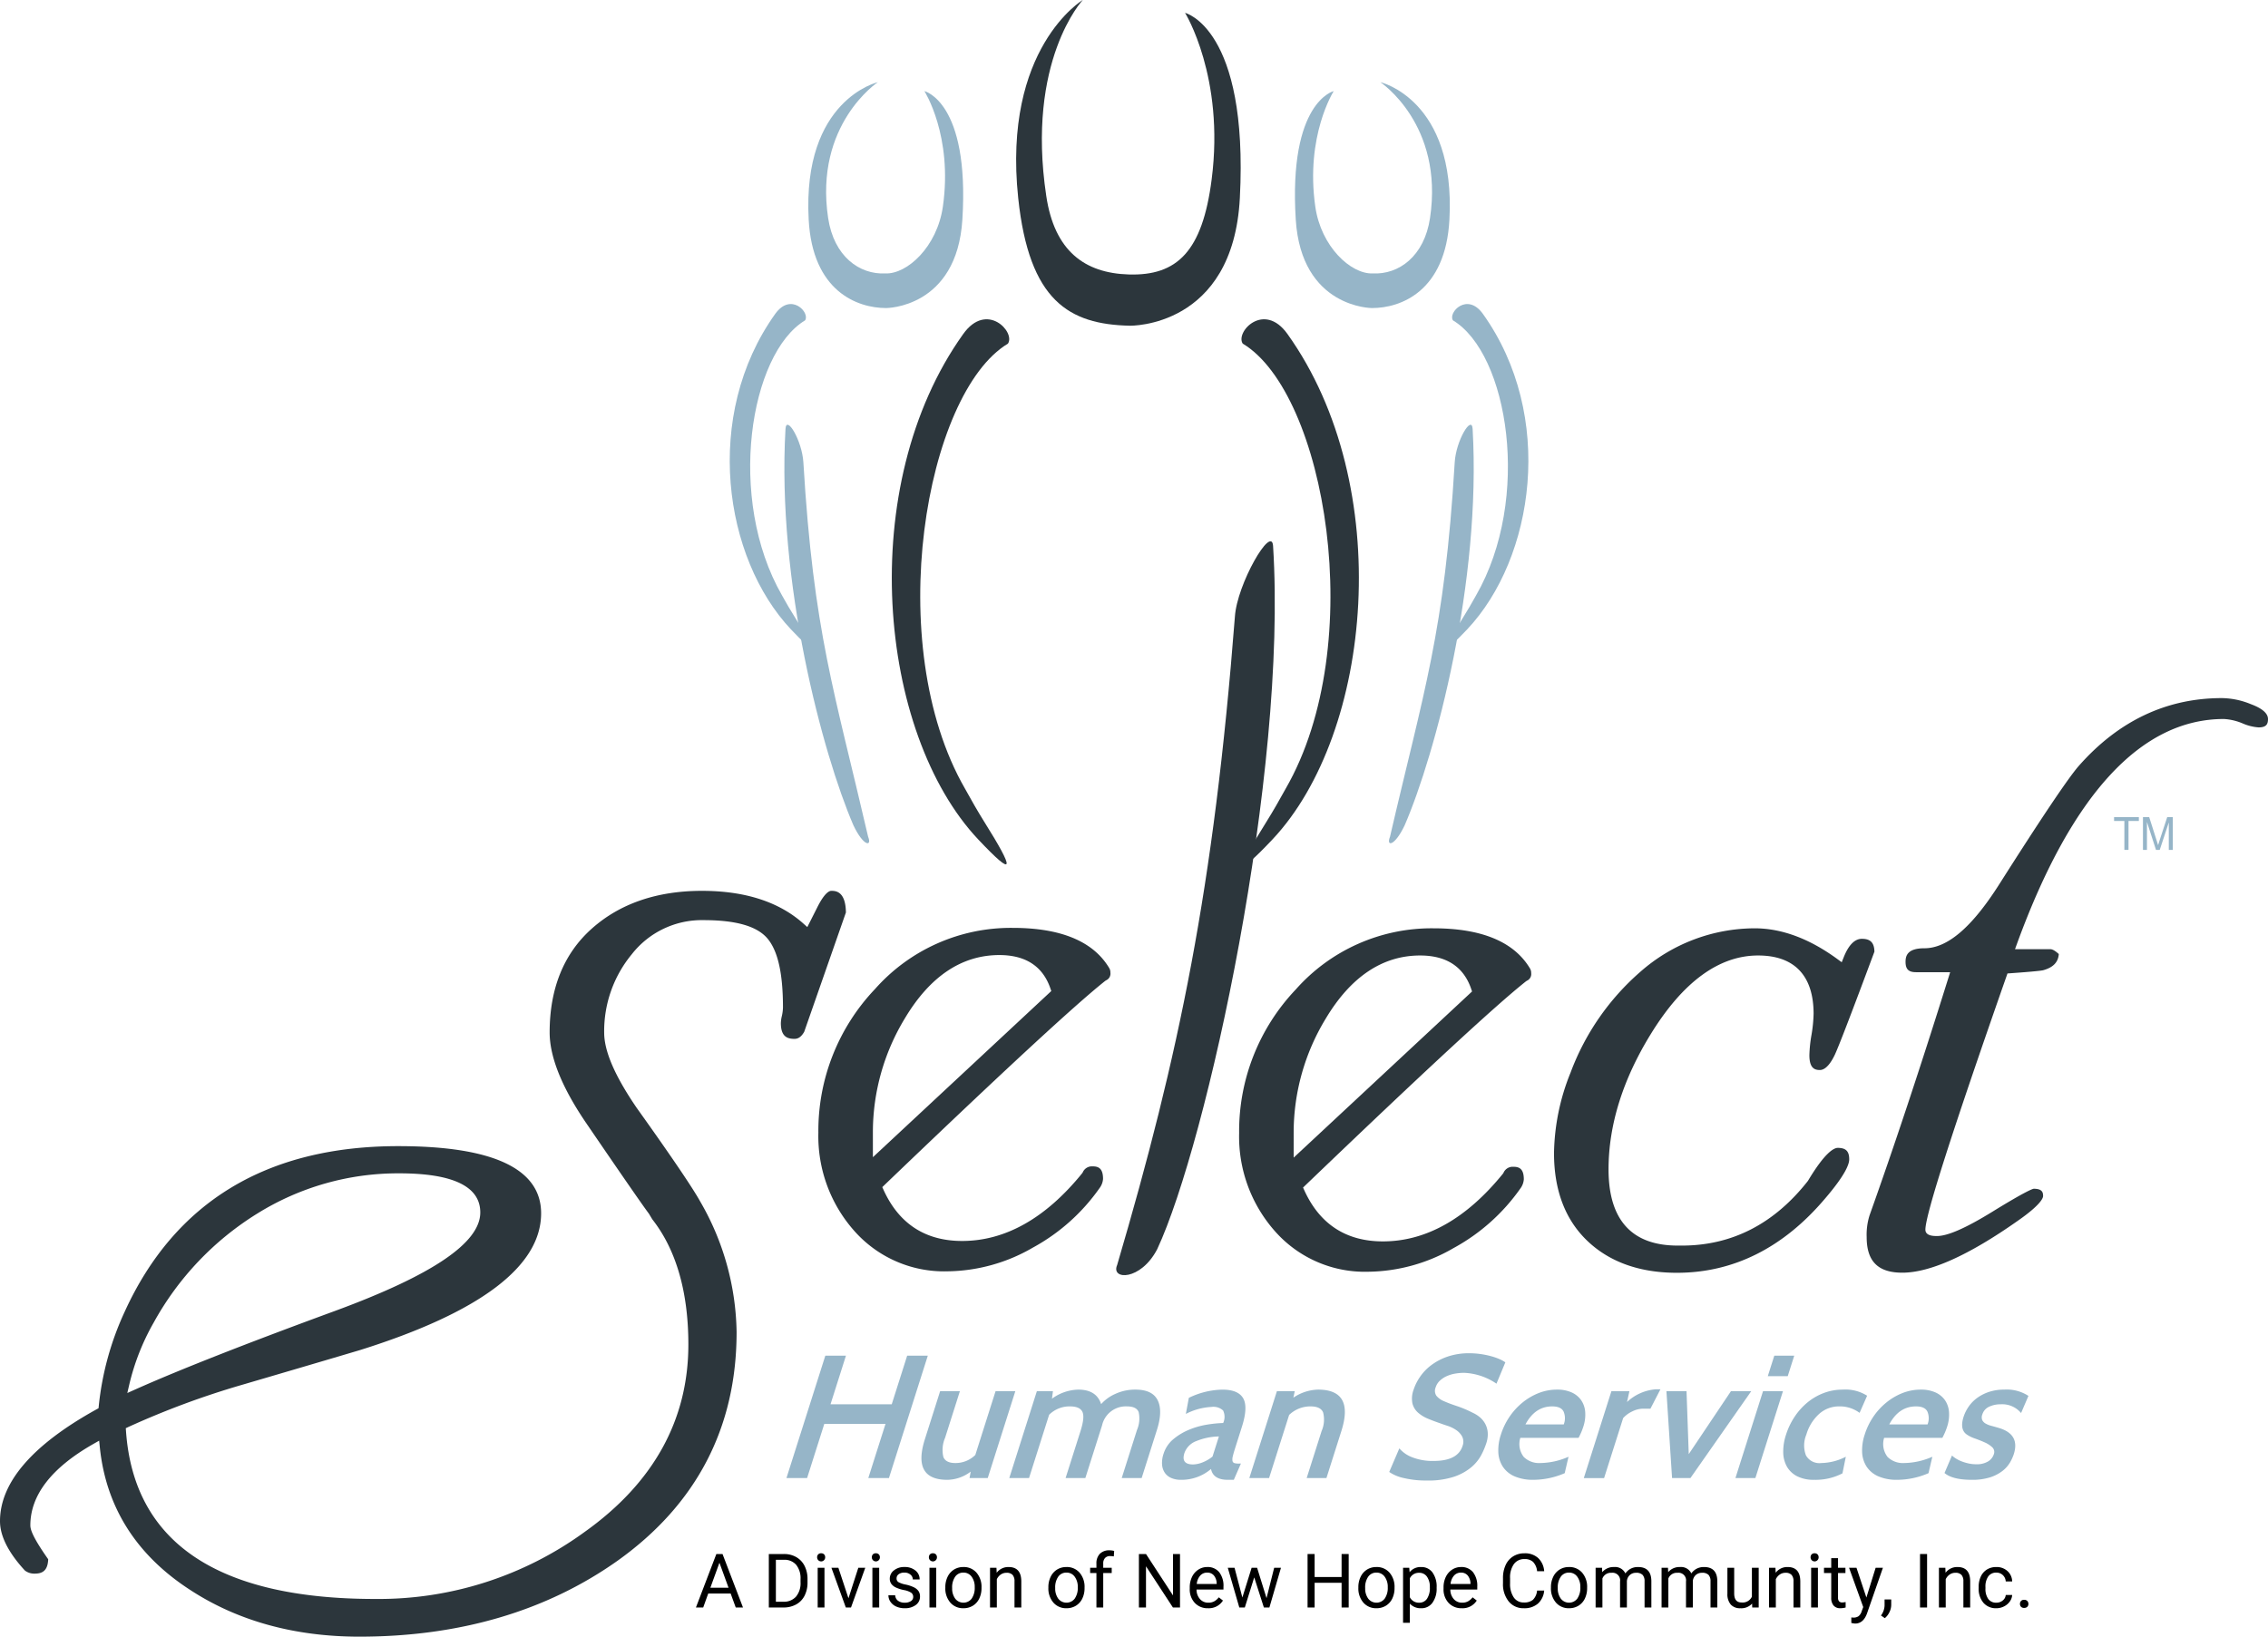 <svg xmlns="http://www.w3.org/2000/svg" viewBox="0 0 390.885 282.16">
  <title>select-human-services---stacked-logo-full-color-rgb</title>
  <g id="full-rgb">
    <g>
      <path id="fullLogo" d="M135.378,73.953c-1.525,26.34,6.399,56.02,11.705,68.327,1.746,3.678,3.242,3.716,2.536,1.976-5.778-24.984-9.412-35.208-11.159-64.547C138.232,75.927,135.526,71.461,135.378,73.953Z" style="fill: #96b5c8;fill-rule: evenodd"/>
      <path id="fullLogo-2" data-name="fullLogo" d="M138.754,55.231c-9.514,5.727-13.576,30.705-3.972,47.42.751,1.355,1.473,2.602,2.19,3.721,3.582,5.75,3.626,6.663-.649,2.138-11.593-12.3-15.235-36.866-2.72-54.391C136.323,50.308,139.654,53.906,138.754,55.231Z" style="fill: #96b5c8;fill-rule: evenodd"/>
      <path id="fullLogo-3" data-name="fullLogo" d="M165.864,37.838c1.267-20.296-6.547-22.132-6.547-22.132s4.931,7.68,3.186,19.914c-.996,6.92-6.132,11.651-9.892,11.519-4.495.229-8.894-2.947-9.884-9.551-2.423-16.156,8.572-23.423,8.572-23.423s-13.03,2.985-11.925,23.673c.649,12.382,8.372,15.271,13.347,15.271C152.722,53.109,164.913,53.131,165.864,37.838Z" style="fill: #96b5c8;fill-rule: evenodd"/>
      <path id="fullLogo-4" data-name="fullLogo" d="M253.804,73.953c1.519,26.34-6.396,56.02-11.712,68.327-1.746,3.678-3.236,3.716-2.528,1.976,5.779-24.984,9.412-35.208,11.153-64.547C250.944,75.927,253.657,71.461,253.804,73.953Z" style="fill: #96b5c8;fill-rule: evenodd"/>
      <path id="fullLogo-5" data-name="fullLogo" d="M250.414,55.231c9.53,5.727,13.589,30.705,3.98,47.42-.752,1.355-1.475,2.602-2.182,3.721-3.589,5.75-3.634,6.663.649,2.138,11.585-12.3,15.234-36.866,2.719-54.391C252.86,50.308,249.513,53.906,250.414,55.231Z" style="fill: #96b5c8;fill-rule: evenodd"/>
      <path id="fullLogo-6" data-name="fullLogo" d="M223.32,37.838c-1.268-20.296,6.545-22.132,6.545-22.132s-4.922,7.68-3.177,19.914c.989,6.92,6.14,11.651,9.883,11.519,4.504.229,8.905-2.947,9.891-9.551,2.417-16.156-8.564-23.423-8.564-23.423s13.015,2.985,11.909,23.673c-.648,12.382-8.371,15.271-13.34,15.271C236.468,53.109,224.278,53.131,223.32,37.838Z" style="fill: #96b5c8;fill-rule: evenodd"/>
      <path id="fullLogo-7" data-name="fullLogo" d="M173.718,59.24c-14.225,8.543-21.755,51.79-7.4,76.731,1.121,2.041,2.196,3.906,3.243,5.587,5.366,8.556,5.424,9.934-.958,3.169-17.298-18.358-21.278-60.981-2.6-87.137C170.063,51.893,175.045,57.258,173.718,59.24Z" style="fill: #2c363c;fill-rule: evenodd"/>
      <path id="fullLogo-8" data-name="fullLogo" d="M213.685,34.131C215.2,4.844,204.242,2.215,204.242,2.215s6.864,11.049,4.585,28.706c-1.592,12.461-5.979,16.653-14.296,16.396-7.574-.233-12.801-4.022-14.211-13.542C176.816,10.465,186.614,0,186.614,0s-13.86,8.262-11.129,34.131c1.879,17.783,8.789,21.791,19.237,22.022C194.723,56.153,212.523,56.553,213.685,34.131Z" style="fill: #2c363c;fill-rule: evenodd"/>
      <path id="fullLogo-9" data-name="fullLogo" d="M143.263,153.58c-.298,0-1.133.28-2.421,2.877l-1.702,3.369-.714-.634c-4.189-3.723-10.056-5.611-17.442-5.611-7.746,0-14.133,2.19-18.983,6.51-4.825,4.296-7.27,10.319-7.27,17.902,0,4.293,2.175,9.632,6.463,15.867,6.086,8.914,9.569,13.946,10.648,15.384l.582.97c4.106,5.229,6.214,12.515,6.214,21.58,0,12.996-6.015,23.868-17.878,32.313a60.293,60.293,0,0,1-36.108,11.554c-27.138,0-41.583-9.737-42.936-28.941l-.036-.499.453-.215a144.389,144.389,0,0,1,19.665-7.285q13.592-3.986,20.289-5.98c20.682-6.498,31.174-14.428,31.174-23.567,0-7.684-8.285-11.58-24.624-11.58-22.643,0-38.506,9.606-47.149,28.55a50.872,50.872,0,0,0-4.466,16.254l-.04.382-.336.185C5.6,249.073,0,255.56,0,262.247c0,2.562,1.444,5.426,4.293,8.514a2.644,2.644,0,0,0,1.673.531c1.121,0,2.266-.301,2.34-2.479-2.721-3.863-3.075-5.151-3.075-5.841,0-5.211,3.659-9.936,10.877-14.043l.98-.557.115,1.121c1.059,10.344,6.31,18.632,15.608,24.634,8.173,5.331,17.971,8.034,29.125,8.034,17.268,0,32.238-4.402,44.495-13.086,13.616-9.71,20.52-22.977,20.52-39.432a46.121,46.121,0,0,0-6.248-22.463c-1.315-2.387-5.016-7.847-11.004-16.232-3.751-5.501-5.57-9.725-5.57-12.927a20.79,20.79,0,0,1,4.756-13.505,15.314,15.314,0,0,1,12.36-5.885c5.688,0,9.319,1.066,11.102,3.26,1.746,2.152,2.596,6.007,2.596,11.784a7.191,7.191,0,0,1-.199,1.517,5.816,5.816,0,0,0-.164,1.201c0,2.384,1.185,2.706,2.344,2.706.429,0,1.066-.128,1.681-1.22l7.185-20.565C145.749,153.58,143.946,153.58,143.263,153.58ZM22.276,238.715a40.147,40.147,0,0,1,4.243-10.758A50.989,50.989,0,0,1,44.341,209.219a45.896,45.896,0,0,1,24.476-6.936c9.262,0,13.958,2.269,13.958,6.743,0,5.246-8.275,10.831-25.297,17.074-15.125,5.552-26.627,10.077-34.187,13.453l-1.349.603Z" style="fill: #2c363c"/>
      <path id="fullLogo-10" data-name="fullLogo" d="M189.511,204.822a2.977,2.977,0,0,0,.596-1.577c0-1.901-.866-2.163-1.802-2.163a1.715,1.715,0,0,0-1.7,1.044l-.088.134c-6.282,7.752-13.247,11.683-20.698,11.683-6.332,0-10.888-2.963-13.544-8.809l-.215-.474.375-.361c20.091-19.272,32.9-31.118,38.068-35.209l.144-.089a1.253,1.253,0,0,0,.728-1.313,1.479,1.479,0,0,0-.238-.852c-2.759-4.568-8.337-6.869-16.596-6.869a31.242,31.242,0,0,0-23.731,10.54,35.471,35.471,0,0,0-9.766,24.769,24.606,24.606,0,0,0,6.24,16.988,20.65,20.65,0,0,0,16.027,6.911,29.886,29.886,0,0,0,14.676-4.072A33.761,33.761,0,0,0,189.511,204.822Zm-39.071-9.742a37.841,37.841,0,0,1,5.504-19.502c4.323-7.25,9.804-10.926,16.293-10.926,4.528,0,7.487,1.935,8.795,5.751l.155.451L150.441,199.501Z" style="fill: #2c363c"/>
      <path id="fullLogo-11" data-name="fullLogo" d="M262.032,204.895a2.999,2.999,0,0,0,.595-1.577c0-1.901-.866-2.163-1.802-2.163a1.714,1.714,0,0,0-1.701,1.043l-.086.135c-6.285,7.752-13.249,11.683-20.7,11.683-6.33,0-10.888-2.964-13.544-8.809l-.215-.474.375-.36c20.381-19.55,32.834-31.067,38.068-35.21l.144-.089a1.254,1.254,0,0,0,.729-1.314,1.492,1.492,0,0,0-.239-.852c-2.759-4.567-8.336-6.868-16.596-6.868a31.244,31.244,0,0,0-23.732,10.541,35.476,35.476,0,0,0-9.766,24.768,24.602,24.602,0,0,0,6.241,16.989,20.648,20.648,0,0,0,16.027,6.909,29.868,29.868,0,0,0,14.676-4.072A33.764,33.764,0,0,0,262.032,204.895Zm-39.072-9.742a37.844,37.844,0,0,1,5.502-19.501c4.325-7.251,9.806-10.926,16.295-10.926,4.529,0,7.488,1.935,8.795,5.75l.154.452-30.746,28.647Z" style="fill: #2c363c"/>
      <path id="fullLogo-12" data-name="fullLogo" d="M318.708,199.876c0-1.407-.572-1.981-1.972-1.981-.652,0-2.183.738-5.139,5.685-5.823,7.43-13.116,11.159-21.73,11.159h-.722c-7.907,0-11.916-4.422-11.916-13.143,0-7.649,2.461-15.516,7.315-23.38,5.523-8.951,11.735-13.49,18.463-13.49,6.256,0,9.562,3.478,9.562,10.058a24.839,24.839,0,0,1-.371,3.681,23.503,23.503,0,0,0-.354,3.448c0,2.253.911,2.557,1.801,2.557,1.11,0,2.024-1.445,2.595-2.657.707-1.528,2.936-7.335,6.813-17.747-.033-1.551-.686-2.215-2.162-2.215-1.233,0-2.283,1.063-3.122,3.159l-.351.88-.765-.559c-4.801-3.511-9.59-5.291-14.237-5.291a29.92,29.92,0,0,0-19.633,7.435,42.885,42.885,0,0,0-12.106,17.457,38.317,38.317,0,0,0-2.846,13.859c0,6.402,1.933,11.494,5.748,15.136,3.825,3.65,9.018,5.502,15.433,5.502,9.748,0,18.334-4.301,25.521-12.782C317.984,202.624,318.708,200.745,318.708,199.876Z" style="fill: #2c363c"/>
      <path id="fullLogo-13" data-name="fullLogo" d="M387.925,121.394a13.485,13.485,0,0,0-4.998-1.041c-9.517,0-17.801,3.923-24.625,11.66-1.784,2.014-6.452,8.965-13.879,20.662-4.656,7.273-8.829,10.807-12.757,10.807-2.88,0-3.249,1.246-3.249,2.332,0,1.274.521,1.793,1.802,1.793h5.889l-.299.954c-4.804,15.373-9.377,29.155-13.594,40.963a11.118,11.118,0,0,0-.499,3.739c0,4.194,1.954,6.148,6.147,6.148,4.772,0,11.455-3.002,19.863-8.923,4.08-2.828,4.397-3.998,4.397-4.289,0-.609-.125-1.258-1.62-1.258-.188.025-1.329.389-7.13,3.966-4.572,2.815-7.69,4.184-9.533,4.184-.547,0-2.003,0-2.003-1.098,0-2.524,4.575-16.823,13.987-43.713l.16-.456.482-.034c4.358-.309,5.423-.46,5.67-.522,1.719-.477,2.588-1.369,2.693-2.788-.779-.721-1.224-.836-1.427-.836H347.28l.36-.987c9.37-25.68,21.364-38.702,35.648-38.702a9.743,9.743,0,0,1,3.249.771,8.412,8.412,0,0,0,2.729.678c1.343,0,1.618-.575,1.618-1.438C390.885,122.985,389.888,122.121,387.925,121.394Z" style="fill: #2c363c"/>
      <path id="fullLogo-14" data-name="fullLogo" d="M219.411,94.108c2.5,39.33-11.396,102.869-19.969,121.253-2.843,5.472-8.04,5.342-6.906,2.734,10.668-36.237,16.666-65.01,20.294-111.761C213.183,100.697,219.161,90.386,219.411,94.108Z" style="fill: #2c363c;fill-rule: evenodd"/>
      <path id="fullLogo-15" data-name="fullLogo" d="M214.183,59.24c14.223,8.543,21.755,51.79,7.4,76.731-1.121,2.041-2.196,3.906-3.243,5.587-5.365,8.556-5.426,9.934.957,3.169,17.298-18.358,21.279-60.981,2.602-87.137C217.839,51.893,212.857,57.258,214.183,59.24Z" style="fill: #2c363c;fill-rule: evenodd"/>
      <path id="fullLogo-16" data-name="fullLogo" d="M366.131,146.521v-4.985h-1.774v-.667h4.27v.667h-1.782v4.985Z" style="fill: #96b5c8"/>
      <path id="fullLogo-17" data-name="fullLogo" d="M369.335,146.521v-5.652h1.074l1.275,4.002q.176.559.257.837.091-.309.286-.906l1.29-3.933h.959v5.652h-.687V141.79l-1.565,4.731h-.643l-1.558-4.811v4.811Z" style="fill: #96b5c8"/>
      <path id="fullLogo-18" data-name="fullLogo" d="M153.206,254.819h-3.557l2.967-9.343H142.068l-2.967,9.343h-3.557l6.698-21.096h3.556l-2.66,8.378H153.688l2.66-8.378h3.557Z" style="fill: #96b5c8"/>
      <path id="fullLogo-19" data-name="fullLogo" d="M170.233,254.819h-3.135l.204-1.115a6.801,6.801,0,0,1-4.036,1.417q-6.089,0-3.859-7.022l2.622-8.258h3.406l-2.552,8.037a5.299,5.299,0,0,0-.296,3.308q.421,1.041,2.05,1.042a4.863,4.863,0,0,0,3.455-1.389l3.491-10.998h3.405Z" style="fill: #96b5c8"/>
      <path id="fullLogo-20" data-name="fullLogo" d="M196.761,254.819h-3.435l2.63-8.288a5.036,5.036,0,0,0,.289-3.089q-.383-.979-2.009-.98a4.195,4.195,0,0,0-4.3,3.285l-2.88,9.072H183.652l2.574-8.107q.775-2.441.308-3.346t-2.125-.903a4.963,4.963,0,0,0-3.594,1.446l-3.464,10.911h-3.405l4.755-14.979h2.772l-.169,1.296a7.957,7.957,0,0,1,4.535-1.567q3.134,0,3.938,2.501a7.069,7.069,0,0,1,2.442-1.763,8.1,8.1,0,0,1,3.475-.738q2.922,0,3.831,1.838t-.135,5.123Z" style="fill: #96b5c8"/>
      <path id="fullLogo-21" data-name="fullLogo" d="M213.867,252.317l-1.222,2.803H211.62q-2.531,0-2.903-1.868a7.792,7.792,0,0,1-5.175,1.868,4.101,4.101,0,0,1-1.677-.315,2.588,2.588,0,0,1-1.116-.905,2.903,2.903,0,0,1-.47-1.416,4.749,4.749,0,0,1,.249-1.823,5.353,5.353,0,0,1,1.697-2.547,10.361,10.361,0,0,1,2.703-1.627,13.747,13.747,0,0,1,3.065-.874,21.021,21.021,0,0,1,2.819-.286,2.513,2.513,0,0,0-.011-2.154,2.45,2.45,0,0,0-2.003-.618,10.825,10.825,0,0,0-4.421,1.206l.517-2.772a13.71,13.71,0,0,1,5.785-1.417q2.712,0,3.58,1.491.866,1.492-.214,4.898l-1.187,3.738c-.178.562-.308,1.014-.385,1.355a1.974,1.974,0,0,0-.058.799.469.469,0,0,0,.316.377,2.349,2.349,0,0,0,.741.09Zm-4.893-1.205,1.101-3.465a10.739,10.739,0,0,0-3.901.799,3.406,3.406,0,0,0-2.042,2.064q-.622,1.96,1.489,1.96a4.63,4.63,0,0,0,1.652-.362A6.255,6.255,0,0,0,208.974,251.112Z" style="fill: #96b5c8"/>
      <path id="fullLogo-22" data-name="fullLogo" d="M228.608,254.819h-3.405l2.574-8.107a4.947,4.947,0,0,0,.255-3.224q-.443-1.024-2.162-1.025a5.251,5.251,0,0,0-3.693,1.476l-3.455,10.88h-3.405l4.755-14.979h3.074l-.234,1.115a7.934,7.934,0,0,1,4.239-1.386q6.298,0,4.031,7.142Z" style="fill: #96b5c8"/>
      <path id="fullLogo-23" data-name="fullLogo" d="M245.924,255.242a16.588,16.588,0,0,1-3.965-.422,6.964,6.964,0,0,1-2.528-1.054l1.743-4.068a5.454,5.454,0,0,0,2.238,1.545,9.577,9.577,0,0,0,3.674.624q4.16,0,4.979-2.579a2.021,2.021,0,0,0-.069-1.635,3.207,3.207,0,0,0-1.044-1.125,5.869,5.869,0,0,0-1.449-.706q-.778-.254-1.263-.434-1.062-.363-2.087-.784a6.143,6.143,0,0,1-1.746-1.055,3.163,3.163,0,0,1-.974-1.583,4.319,4.319,0,0,1,.203-2.396,8.639,8.639,0,0,1,1.08-2.17,8.528,8.528,0,0,1,1.922-2.019,10.196,10.196,0,0,1,2.824-1.492,11.266,11.266,0,0,1,3.788-.588,13.629,13.629,0,0,1,1.917.135,14.653,14.653,0,0,1,1.782.362,10.274,10.274,0,0,1,1.48.512,5.479,5.479,0,0,1,1.014.557l-1.529,3.678a10.651,10.651,0,0,0-5.556-1.868,9.159,9.159,0,0,0-1.563.134,6.021,6.021,0,0,0-1.45.434,4.325,4.325,0,0,0-1.183.779,2.622,2.622,0,0,0-.723,1.139,1.54,1.54,0,0,0,.121,1.468,3.358,3.358,0,0,0,1.328.944q.91.404,2.193.826a19.465,19.465,0,0,1,2.711,1.146,5.335,5.335,0,0,1,1.126.678,3.954,3.954,0,0,1,.966,1.085,3.809,3.809,0,0,1,.512,1.522,4.718,4.718,0,0,1-.249,2.019,12.947,12.947,0,0,1-.866,2.02,7.158,7.158,0,0,1-1.72,2.094,9.269,9.269,0,0,1-2.973,1.628A14.22,14.22,0,0,1,245.924,255.242Z" style="fill: #96b5c8"/>
      <path id="fullLogo-24" data-name="fullLogo" d="M272.059,247.888H262.023a3.616,3.616,0,0,0,.598,3.293,3.768,3.768,0,0,0,2.848,1.047,12.397,12.397,0,0,0,4.863-1.085l-.658,2.833a13.735,13.735,0,0,1-5.367,1.144,7.963,7.963,0,0,1-3.249-.587,4.62,4.62,0,0,1-2.026-1.642,4.95,4.95,0,0,1-.797-2.472,8.464,8.464,0,0,1,.444-3.104,11.778,11.778,0,0,1,1.459-3.03,11.36,11.36,0,0,1,2.226-2.455,10.521,10.521,0,0,1,2.802-1.658,8.623,8.623,0,0,1,3.206-.602,5.982,5.982,0,0,1,2.458.467,3.998,3.998,0,0,1,1.648,1.311,4.132,4.132,0,0,1,.726,2.035,6.585,6.585,0,0,1-.341,2.637q-.115.362-.308.829T272.059,247.888Zm-4.546-5.425q-2.952,0-4.603,3.104h6.601a2.939,2.939,0,0,0-.024-2.201Q269.049,242.464,267.513,242.463Z" style="fill: #96b5c8"/>
      <path id="fullLogo-25" data-name="fullLogo" d="M286.175,239.509l-1.725,3.346h-1.266a4.274,4.274,0,0,0-1.886.483,4.834,4.834,0,0,0-1.554,1.145l-3.283,10.338h-3.496l4.756-14.979h3.105l-.413,1.869a8.156,8.156,0,0,1,5.008-2.2Z" style="fill: #96b5c8"/>
      <path id="fullLogo-26" data-name="fullLogo" d="M301.822,239.84,291.34,254.819h-3.164l-.971-14.979h3.465l.383,10.85,7.272-10.85Z" style="fill: #96b5c8"/>
      <path id="fullLogo-27" data-name="fullLogo" d="M302.534,254.819h-3.436l4.756-14.979H307.29Zm5.579-17.571h-3.436l1.119-3.526h3.436Z" style="fill: #96b5c8"/>
      <path id="fullLogo-28" data-name="fullLogo" d="M312.67,255.121a6.3,6.3,0,0,1-2.912-.602,4.24,4.24,0,0,1-1.77-1.642,5.165,5.165,0,0,1-.652-2.457,9.169,9.169,0,0,1,.48-3.074,12.23,12.23,0,0,1,1.477-3.089,11.259,11.259,0,0,1,2.216-2.472,9.988,9.988,0,0,1,2.808-1.627,9.148,9.148,0,0,1,3.291-.588,6.95,6.95,0,0,1,4.187,1.054l-1.299,2.953a5.678,5.678,0,0,0-3.505-1.115,5.095,5.095,0,0,0-3.474,1.307,7.718,7.718,0,0,0-2.2,3.56,4.839,4.839,0,0,0-.066,3.576,2.648,2.648,0,0,0,2.64,1.322,9.617,9.617,0,0,0,4.232-1.085l-.578,2.864A10.036,10.036,0,0,1,312.67,255.121Z" style="fill: #96b5c8"/>
      <path id="fullLogo-29" data-name="fullLogo" d="M334.761,247.888h-10.036a3.62,3.62,0,0,0,.597,3.293,3.771,3.771,0,0,0,2.847,1.047,12.404,12.404,0,0,0,4.865-1.085l-.658,2.833a13.739,13.739,0,0,1-5.368,1.144,7.969,7.969,0,0,1-3.249-.587,4.622,4.622,0,0,1-2.025-1.642,4.95,4.95,0,0,1-.798-2.472,8.481,8.481,0,0,1,.444-3.104,11.829,11.829,0,0,1,1.458-3.03,11.387,11.387,0,0,1,2.228-2.455,10.519,10.519,0,0,1,2.801-1.658,8.622,8.622,0,0,1,3.205-.602,5.986,5.986,0,0,1,2.459.467,4.016,4.016,0,0,1,1.649,1.311,4.132,4.132,0,0,1,.724,2.035,6.581,6.581,0,0,1-.339,2.637q-.116.362-.309.829T334.761,247.888Zm-4.546-5.425q-2.955,0-4.603,3.104h6.6a2.94,2.94,0,0,0-.023-2.201Q331.752,242.464,330.216,242.463Z" style="fill: #96b5c8"/>
      <path id="fullLogo-30" data-name="fullLogo" d="M339.851,255.121q-3.344,0-4.719-1.175l1.288-3.014a4.038,4.038,0,0,0,.718.542,5.885,5.885,0,0,0,.991.483,8.002,8.002,0,0,0,1.185.347,6.1,6.1,0,0,0,1.269.135,3.792,3.792,0,0,0,2.051-.482,2.27,2.27,0,0,0,.995-1.236,1.097,1.097,0,0,0-.265-1.206,4.507,4.507,0,0,0-1.298-.844q-.805-.362-1.699-.678a5.664,5.664,0,0,1-1.433-.708q-1.199-.875-.519-3.014a6.667,6.667,0,0,1,.875-1.764,6.227,6.227,0,0,1,1.473-1.507,7.453,7.453,0,0,1,2.047-1.039,8.168,8.168,0,0,1,2.611-.392,6.832,6.832,0,0,1,4.176,1.085l-1.269,2.954a4.223,4.223,0,0,0-3.5-1.507,4.59,4.59,0,0,0-2.017.422,2.141,2.141,0,0,0-1.159,1.326,1.322,1.322,0,0,0-.021.964,1.396,1.396,0,0,0,.577.602,3.797,3.797,0,0,0,.976.393q.57.15,1.176.331,3.823,1.056,2.714,4.55a7.263,7.263,0,0,1-.684,1.492,5.263,5.263,0,0,1-1.299,1.432,6.885,6.885,0,0,1-2.123,1.085A10.019,10.019,0,0,1,339.851,255.121Z" style="fill: #96b5c8"/>
      <path id="fullLogo-31" data-name="fullLogo" d="M125.925,274.721H122.063l-.868,2.413h-1.254l3.521-9.22h1.064l3.527,9.22h-1.247Zm-3.495-.994h3.134l-1.57-4.312Z"/>
      <path id="fullLogo-32" data-name="fullLogo" d="M132.505,277.133v-9.22h2.603a4.191,4.191,0,0,1,2.128.532,3.599,3.599,0,0,1,1.428,1.513,4.929,4.929,0,0,1,.51,2.254v.589a4.942,4.942,0,0,1-.503,2.286,3.539,3.539,0,0,1-1.437,1.507,4.453,4.453,0,0,1-2.175.538Zm1.216-8.225v7.231h1.279a2.782,2.782,0,0,0,2.188-.875,3.614,3.614,0,0,0,.782-2.491v-.539a3.672,3.672,0,0,0-.738-2.443,2.627,2.627,0,0,0-2.093-.884Z"/>
      <path id="fullLogo-33" data-name="fullLogo" d="M140.831,268.465a.698.698,0,0,1,.174-.481.655.655,0,0,1,.516-.196.665.665,0,0,1,.519.196.693.693,0,0,1,.177.481.694.694,0,1,1-1.387,0Zm1.266,8.669h-1.171v-6.851h1.171Z"/>
      <path id="fullLogo-34" data-name="fullLogo" d="M146.232,275.544l1.697-5.262h1.197l-2.457,6.851h-.893l-2.482-6.851h1.197Z"/>
      <path id="fullLogo-35" data-name="fullLogo" d="M150.26,268.465a.698.698,0,0,1,.174-.481.655.655,0,0,1,.516-.196.665.665,0,0,1,.519.196.693.693,0,0,1,.177.481.694.694,0,1,1-1.387,0Zm1.266,8.669h-1.171v-6.851h1.171Z"/>
      <path id="fullLogo-36" data-name="fullLogo" d="M157.39,275.316a.863.863,0,0,0-.358-.738,3.452,3.452,0,0,0-1.247-.453,5.893,5.893,0,0,1-1.412-.456,2.006,2.006,0,0,1-.772-.633,1.511,1.511,0,0,1-.25-.874,1.778,1.778,0,0,1,.712-1.425,2.783,2.783,0,0,1,1.82-.583,2.865,2.865,0,0,1,1.89.602,1.912,1.912,0,0,1,.725,1.539H157.32a1.058,1.058,0,0,0-.408-.83,1.532,1.532,0,0,0-1.029-.348,1.602,1.602,0,0,0-1,.279.877.877,0,0,0-.361.728.71.71,0,0,0,.336.64,4.114,4.114,0,0,0,1.213.411,6.348,6.348,0,0,1,1.421.469,2.078,2.078,0,0,1,.807.655,1.613,1.613,0,0,1,.263.934,1.754,1.754,0,0,1-.735,1.472,3.08,3.08,0,0,1-1.906.554,3.451,3.451,0,0,1-1.456-.291,2.365,2.365,0,0,1-.991-.814,1.961,1.961,0,0,1-.358-1.13h1.171a1.212,1.212,0,0,0,.472.934,1.829,1.829,0,0,0,1.162.345,1.888,1.888,0,0,0,1.067-.269A.827.827,0,0,0,157.39,275.316Z"/>
      <path id="fullLogo-37" data-name="fullLogo" d="M160.093,268.465a.698.698,0,0,1,.174-.481.655.655,0,0,1,.516-.196.665.665,0,0,1,.519.196.693.693,0,0,1,.177.481.694.694,0,1,1-1.387,0Zm1.266,8.669h-1.171v-6.851H161.36Z"/>
      <path id="fullLogo-38" data-name="fullLogo" d="M162.924,273.644a4.045,4.045,0,0,1,.396-1.811,2.95,2.95,0,0,1,1.102-1.241,2.998,2.998,0,0,1,1.611-.437,2.889,2.889,0,0,1,2.264.969,3.727,3.727,0,0,1,.864,2.577v.082a4.083,4.083,0,0,1-.383,1.795,2.909,2.909,0,0,1-1.095,1.238,3.033,3.033,0,0,1-1.637.443,2.882,2.882,0,0,1-2.257-.969,3.709,3.709,0,0,1-.864-2.564Zm1.178.139a2.93,2.93,0,0,0,.529,1.83,1.792,1.792,0,0,0,2.834-.01,3.206,3.206,0,0,0,.525-1.96,2.928,2.928,0,0,0-.535-1.827,1.702,1.702,0,0,0-1.422-.7,1.682,1.682,0,0,0-1.399.69A3.182,3.182,0,0,0,164.101,273.784Z"/>
      <path id="fullLogo-39" data-name="fullLogo" d="M171.738,270.282l.038.861a2.496,2.496,0,0,1,2.052-.988q2.172,0,2.191,2.451v4.527H174.847v-4.534a1.578,1.578,0,0,0-.339-1.095,1.358,1.358,0,0,0-1.035-.355,1.691,1.691,0,0,0-1.0.304,2.061,2.061,0,0,0-.671.798v4.882H170.63v-6.851Z"/>
      <path id="fullLogo-40" data-name="fullLogo" d="M180.685,273.644a4.045,4.045,0,0,1,.396-1.811,2.95,2.95,0,0,1,1.102-1.241,2.998,2.998,0,0,1,1.611-.437,2.89,2.89,0,0,1,2.264.969,3.727,3.727,0,0,1,.864,2.577v.082a4.082,4.082,0,0,1-.383,1.795,2.909,2.909,0,0,1-1.095,1.238,3.033,3.033,0,0,1-1.637.443,2.882,2.882,0,0,1-2.257-.969,3.709,3.709,0,0,1-.864-2.564Zm1.178.139a2.93,2.93,0,0,0,.529,1.83,1.792,1.792,0,0,0,2.834-.01,3.206,3.206,0,0,0,.526-1.96,2.928,2.928,0,0,0-.535-1.827,1.702,1.702,0,0,0-1.422-.7,1.682,1.682,0,0,0-1.399.69A3.182,3.182,0,0,0,181.863,273.784Z"/>
      <path id="fullLogo-41" data-name="fullLogo" d="M188.967,277.133v-5.946h-1.083v-.905h1.083v-.703a2.333,2.333,0,0,1,.589-1.703,2.225,2.225,0,0,1,1.665-.602,3.098,3.098,0,0,1,.804.107l-.063.944a3.367,3.367,0,0,0-.633-.057,1.143,1.143,0,0,0-.88.334,1.352,1.352,0,0,0-.31.956v.724h1.463v.905h-1.463v5.946Z"/>
      <path id="fullLogo-42" data-name="fullLogo" d="M203.373,277.133h-1.222l-4.641-7.105v7.105h-1.222v-9.22h1.222l4.654,7.136v-7.136h1.21Z"/>
      <path id="fullLogo-43" data-name="fullLogo" d="M208.191,277.26a2.992,2.992,0,0,1-2.267-.915,3.395,3.395,0,0,1-.874-2.447v-.215a4.113,4.113,0,0,1,.389-1.821,3.039,3.039,0,0,1,1.089-1.254,2.74,2.74,0,0,1,1.516-.453,2.567,2.567,0,0,1,2.077.88,3.812,3.812,0,0,1,.741,2.52v.487h-4.641a2.433,2.433,0,0,0,.592,1.637,1.86,1.86,0,0,0,1.441.624,2.04,2.04,0,0,0,1.051-.253,2.64,2.64,0,0,0,.753-.671l.716.557A2.877,2.877,0,0,1,208.191,277.26Zm-.146-6.142a1.562,1.562,0,0,0-1.19.516,2.508,2.508,0,0,0-.595,1.447h3.432v-.089a2.233,2.233,0,0,0-.481-1.383A1.472,1.472,0,0,0,208.046,271.118Z"/>
      <path id="fullLogo-44" data-name="fullLogo" d="M218.285,275.519l1.317-5.237h1.171l-1.995,6.851h-.95l-1.665-5.192-1.621,5.192h-.95l-1.988-6.851H212.77l1.349,5.129,1.596-5.129h.944Z"/>
      <path id="fullLogo-45" data-name="fullLogo" d="M232.443,277.133h-1.222v-4.261h-4.648v4.261h-1.216v-9.22h1.216v3.964h4.648v-3.964h1.222Z"/>
      <path id="fullLogo-46" data-name="fullLogo" d="M234.109,273.644a4.045,4.045,0,0,1,.396-1.811,2.95,2.95,0,0,1,1.102-1.241,2.998,2.998,0,0,1,1.611-.437,2.889,2.889,0,0,1,2.264.969,3.727,3.727,0,0,1,.864,2.577v.082a4.082,4.082,0,0,1-.383,1.795,2.908,2.908,0,0,1-1.095,1.238,3.033,3.033,0,0,1-1.637.443,2.882,2.882,0,0,1-2.257-.969,3.709,3.709,0,0,1-.864-2.564Zm1.178.139a2.93,2.93,0,0,0,.529,1.83,1.792,1.792,0,0,0,2.834-.01,3.205,3.205,0,0,0,.526-1.96,2.928,2.928,0,0,0-.535-1.827,1.702,1.702,0,0,0-1.421-.7,1.682,1.682,0,0,0-1.399.69A3.182,3.182,0,0,0,235.286,273.784Z"/>
      <path id="fullLogo-47" data-name="fullLogo" d="M247.602,273.784a4.103,4.103,0,0,1-.716,2.52,2.294,2.294,0,0,1-1.938.956,2.511,2.511,0,0,1-1.963-.791v3.299h-1.171v-9.485h1.07l.057.76a2.413,2.413,0,0,1,1.988-.886,2.337,2.337,0,0,1,1.954.931,4.15,4.15,0,0,1,.719,2.59Zm-1.171-.133a3.027,3.027,0,0,0-.494-1.83,1.592,1.592,0,0,0-1.355-.671,1.722,1.722,0,0,0-1.596.944v3.274a1.725,1.725,0,0,0,1.608.937,1.584,1.584,0,0,0,1.339-.668A3.305,3.305,0,0,0,246.431,273.651Z"/>
      <path id="fullLogo-48" data-name="fullLogo" d="M251.933,277.26a2.992,2.992,0,0,1-2.267-.915,3.395,3.395,0,0,1-.874-2.447v-.215a4.113,4.113,0,0,1,.389-1.821,3.039,3.039,0,0,1,1.089-1.254,2.74,2.74,0,0,1,1.516-.453,2.567,2.567,0,0,1,2.077.88,3.812,3.812,0,0,1,.741,2.52v.487h-4.641a2.433,2.433,0,0,0,.592,1.637,1.86,1.86,0,0,0,1.44.624,2.04,2.04,0,0,0,1.051-.253,2.64,2.64,0,0,0,.753-.671l.716.557A2.877,2.877,0,0,1,251.933,277.26Zm-.146-6.142a1.562,1.562,0,0,0-1.19.516,2.509,2.509,0,0,0-.595,1.447h3.432v-.089a2.233,2.233,0,0,0-.481-1.383A1.472,1.472,0,0,0,251.788,271.118Z"/>
      <path id="fullLogo-49" data-name="fullLogo" d="M266.136,274.208a3.393,3.393,0,0,1-1.08,2.257,3.538,3.538,0,0,1-2.416.795,3.248,3.248,0,0,1-2.618-1.171,4.712,4.712,0,0,1-.985-3.134v-.886a5.25,5.25,0,0,1,.459-2.26,3.429,3.429,0,0,1,1.301-1.498,3.622,3.622,0,0,1,1.95-.522,3.332,3.332,0,0,1,2.356.82,3.436,3.436,0,0,1,1.032,2.27h-1.222a2.65,2.65,0,0,0-.687-1.6,2.078,2.078,0,0,0-1.479-.495,2.175,2.175,0,0,0-1.827.862,3.957,3.957,0,0,0-.662,2.453v.894a4.067,4.067,0,0,0,.627,2.389,2.025,2.025,0,0,0,1.754.887,2.339,2.339,0,0,0,1.554-.459,2.548,2.548,0,0,0,.719-1.599Z"/>
      <path id="fullLogo-50" data-name="fullLogo" d="M267.301,273.644a4.047,4.047,0,0,1,.396-1.811,2.95,2.95,0,0,1,1.102-1.241,2.998,2.998,0,0,1,1.611-.437,2.889,2.889,0,0,1,2.264.969,3.727,3.727,0,0,1,.864,2.577v.082a4.082,4.082,0,0,1-.383,1.795,2.908,2.908,0,0,1-1.095,1.238,3.033,3.033,0,0,1-1.637.443,2.882,2.882,0,0,1-2.257-.969,3.709,3.709,0,0,1-.864-2.564Zm1.178.139a2.929,2.929,0,0,0,.529,1.83,1.792,1.792,0,0,0,2.833-.01,3.205,3.205,0,0,0,.526-1.96,2.928,2.928,0,0,0-.535-1.827,1.702,1.702,0,0,0-1.421-.7,1.682,1.682,0,0,0-1.399.69A3.182,3.182,0,0,0,268.479,273.784Z"/>
      <path id="fullLogo-51" data-name="fullLogo" d="M276.109,270.282l.032.76a2.53,2.53,0,0,1,2.033-.886,1.959,1.959,0,0,1,1.957,1.102,2.595,2.595,0,0,1,.89-.798,2.627,2.627,0,0,1,1.295-.304q2.254,0,2.292,2.387v4.591h-1.171v-4.521a1.574,1.574,0,0,0-.336-1.099,1.479,1.479,0,0,0-1.127-.364,1.553,1.553,0,0,0-1.083.389,1.578,1.578,0,0,0-.5,1.048v4.546h-1.178v-4.489a1.307,1.307,0,0,0-1.463-1.494,1.567,1.567,0,0,0-1.577.981v5.002H275.001v-6.851Z"/>
      <path id="fullLogo-52" data-name="fullLogo" d="M287.475,270.282l.032.76a2.531,2.531,0,0,1,2.033-.886,1.959,1.959,0,0,1,1.957,1.102,2.595,2.595,0,0,1,.89-.798,2.627,2.627,0,0,1,1.295-.304q2.254,0,2.292,2.387v4.591h-1.171v-4.521a1.574,1.574,0,0,0-.336-1.099,1.479,1.479,0,0,0-1.127-.364,1.553,1.553,0,0,0-1.083.389,1.578,1.578,0,0,0-.5,1.048v4.546h-1.178v-4.489a1.307,1.307,0,0,0-1.463-1.494,1.567,1.567,0,0,0-1.577.981v5.002h-1.171v-6.851Z"/>
      <path id="fullLogo-53" data-name="fullLogo" d="M301.969,276.456a2.488,2.488,0,0,1-2.007.804,2.129,2.129,0,0,1-1.669-.636,2.751,2.751,0,0,1-.579-1.884v-4.458h1.171v4.426q0,1.558,1.266,1.558a1.753,1.753,0,0,0,1.786-1v-4.983h1.171v6.851h-1.114Z"/>
      <path id="fullLogo-54" data-name="fullLogo" d="M305.996,270.282l.038.861a2.496,2.496,0,0,1,2.052-.988q2.172,0,2.191,2.451v4.527h-1.171v-4.534a1.578,1.578,0,0,0-.339-1.095,1.358,1.358,0,0,0-1.035-.355,1.69,1.69,0,0,0-1,.304,2.059,2.059,0,0,0-.671.798v4.882h-1.171v-6.851Z"/>
      <path id="fullLogo-55" data-name="fullLogo" d="M312.05,268.465a.698.698,0,0,1,.174-.481.655.655,0,0,1,.516-.196.665.665,0,0,1,.519.196.693.693,0,0,1,.177.481.694.694,0,1,1-1.387,0Zm1.266,8.669h-1.171v-6.851h1.171Z"/>
      <path id="fullLogo-56" data-name="fullLogo" d="M316.78,268.623v1.659h1.279v.905H316.78v4.254a.952.952,0,0,0,.171.618.721.721,0,0,0,.583.206,2.837,2.837,0,0,0,.557-.076v.944a3.417,3.417,0,0,1-.899.126,1.459,1.459,0,0,1-1.184-.475,2.04,2.04,0,0,1-.399-1.349v-4.249h-1.247v-.905h1.247v-1.659Z"/>
      <path id="fullLogo-57" data-name="fullLogo" d="M321.668,275.417l1.596-5.135h1.254l-2.754,7.909q-.64,1.71-2.033,1.71l-.222-.019-.437-.082v-.95l.317.025a1.561,1.561,0,0,0,.928-.241,1.745,1.745,0,0,0,.548-.88l.26-.697-2.444-6.775h1.279Z"/>
      <path id="fullLogo-58" data-name="fullLogo" d="M324.847,278.97l-.665-.456a3.06,3.06,0,0,0,.62-1.71v-1.057h1.146v.918a2.884,2.884,0,0,1-.313,1.279A2.998,2.998,0,0,1,324.847,278.97Z"/>
      <path id="fullLogo-59" data-name="fullLogo" d="M332.129,277.133h-1.216v-9.22h1.216Z"/>
      <path id="fullLogo-60" data-name="fullLogo" d="M335.276,270.282l.038.861a2.496,2.496,0,0,1,2.052-.988q2.172,0,2.191,2.451v4.527h-1.171v-4.534a1.578,1.578,0,0,0-.339-1.095,1.358,1.358,0,0,0-1.035-.355,1.69,1.69,0,0,0-1,.304,2.061,2.061,0,0,0-.671.798v4.882h-1.171v-6.851Z"/>
      <path id="fullLogo-61" data-name="fullLogo" d="M344.071,276.304a1.688,1.688,0,0,0,1.095-.38,1.337,1.337,0,0,0,.519-.95h1.108a2.128,2.128,0,0,1-.405,1.121,2.671,2.671,0,0,1-.997.849,2.88,2.88,0,0,1-1.32.317,2.821,2.821,0,0,1-2.226-.934,3.719,3.719,0,0,1-.826-2.555v-.196a4.122,4.122,0,0,1,.367-1.779,2.795,2.795,0,0,1,1.054-1.21,2.995,2.995,0,0,1,1.624-.431,2.75,2.75,0,0,1,1.915.69,2.469,2.469,0,0,1,.814,1.792h-1.108a1.617,1.617,0,0,0-.503-1.092,1.567,1.567,0,0,0-1.118-.427,1.64,1.64,0,0,0-1.383.643,3.018,3.018,0,0,0-.491,1.859v.222a2.956,2.956,0,0,0,.487,1.824A1.646,1.646,0,0,0,344.071,276.304Z"/>
      <path id="fullLogo-62" data-name="fullLogo" d="M348.136,276.519a.734.734,0,0,1,.18-.507.688.688,0,0,1,.541-.203.709.709,0,0,1,.548.203.72.72,0,0,1,.187.507.68.68,0,0,1-.187.487.722.722,0,0,1-.548.196.701.701,0,0,1-.541-.196A.692.692,0,0,1,348.136,276.519Z"/>
    </g>
  </g>
</svg>
